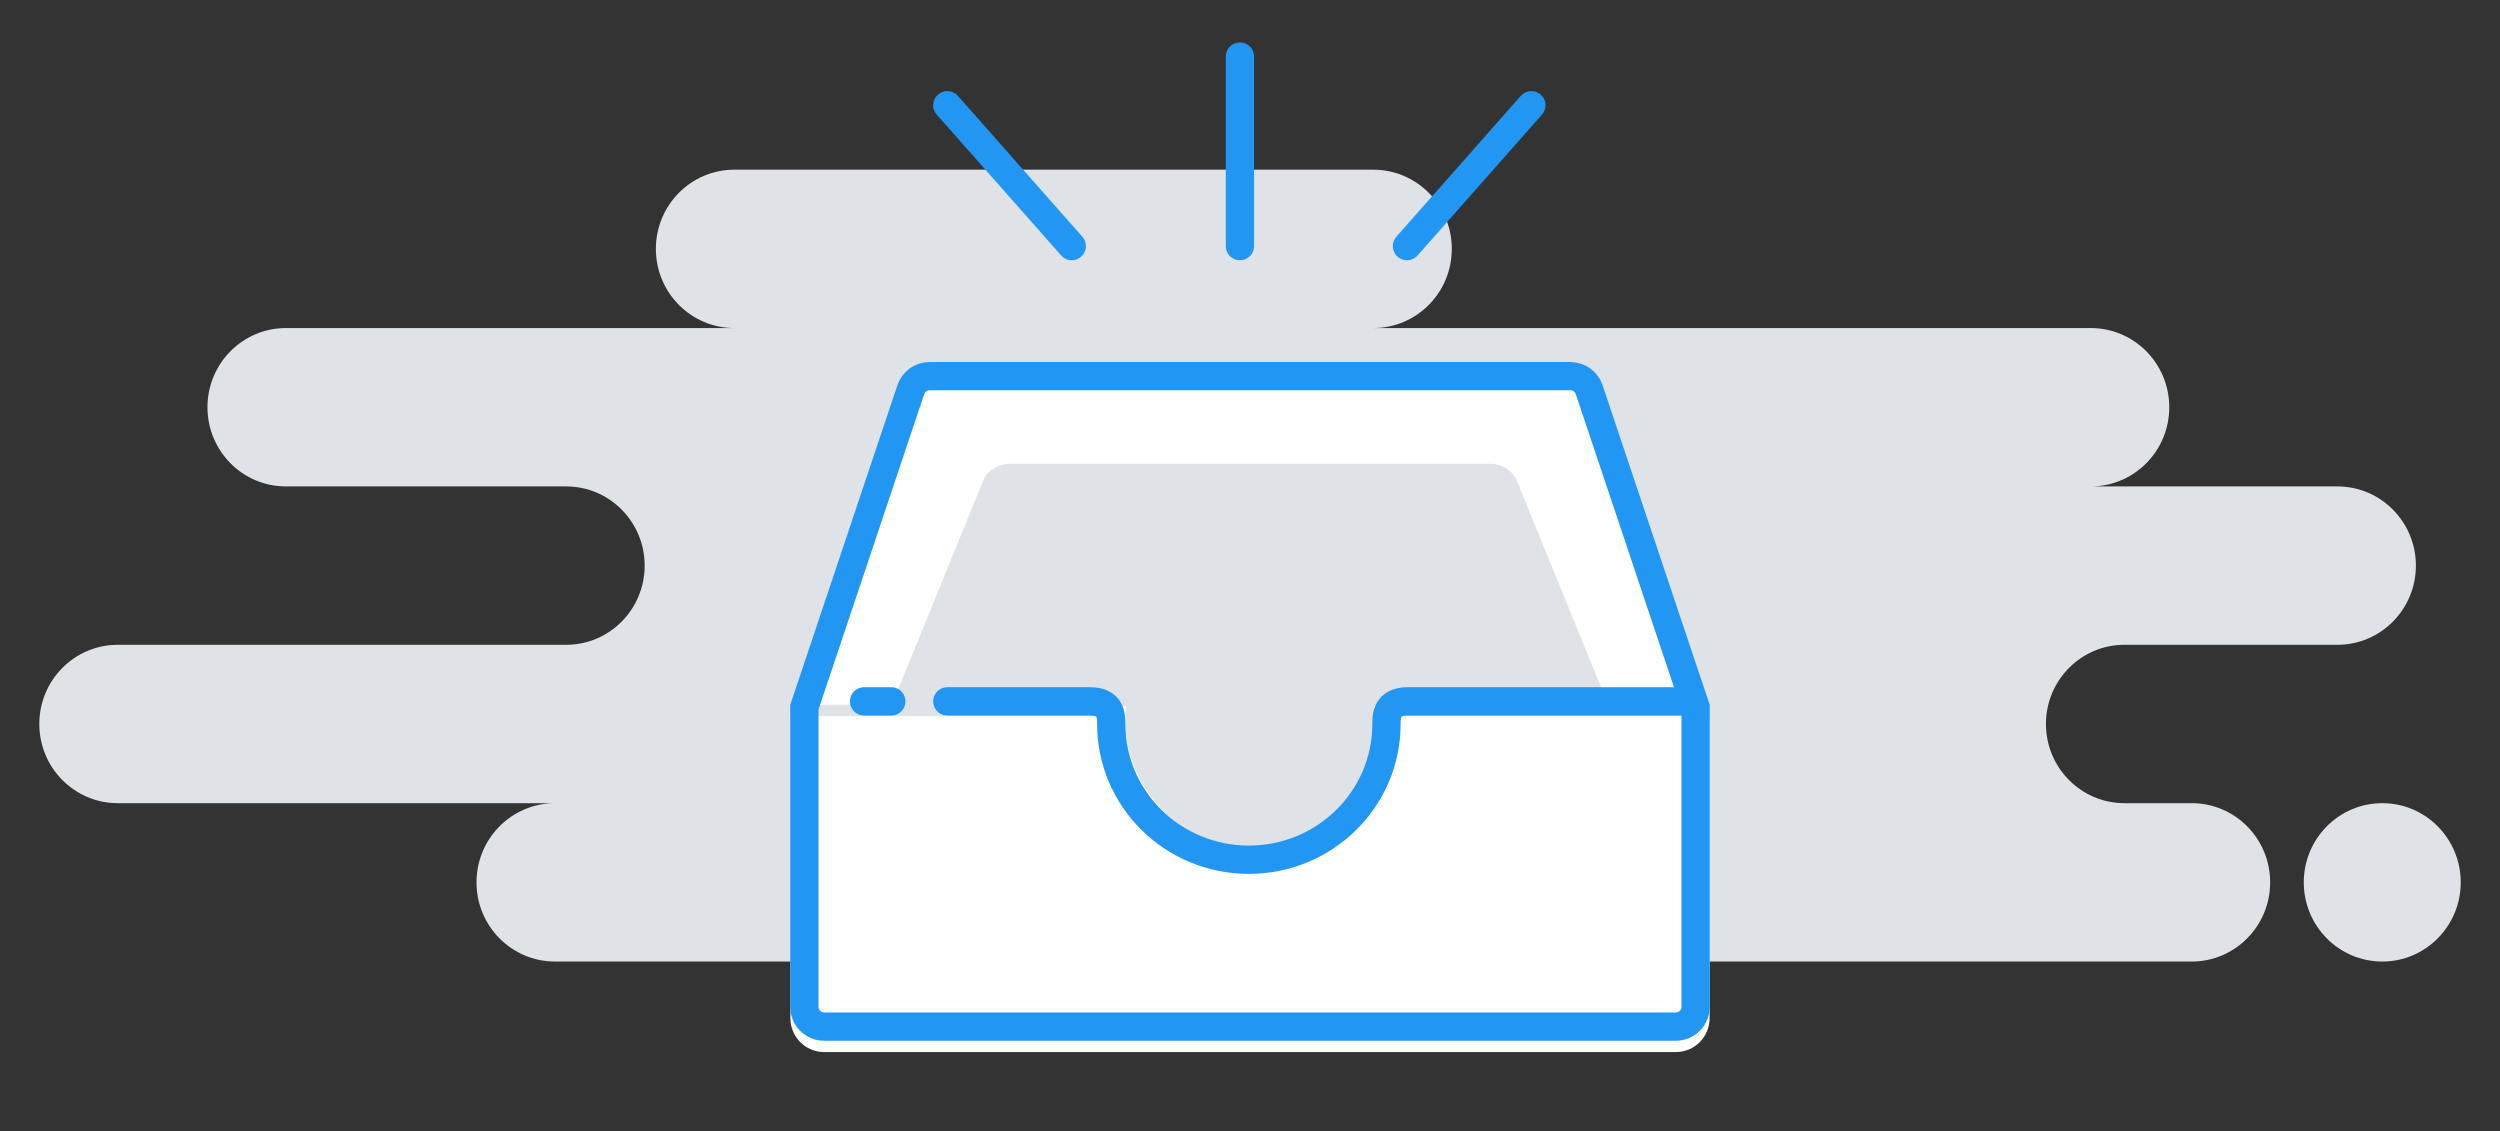 <?xml version="1.0" standalone="no"?>
<!DOCTYPE svg PUBLIC "-//W3C//DTD SVG 20010904//EN"
 "http://www.w3.org/TR/2001/REC-SVG-20010904/DTD/svg10.dtd">
<svg xmlns="http://www.w3.org/2000/svg" width="221" height="100" viewBox="0 0 221 100" fill="none">
<rect x="0" y="0" width="221" height="100" fill="#333333" stroke="none"/>
<path fill-rule="evenodd" clip-rule="evenodd" d="M49.06 85H139.24C139.751 85 140.248 84.944 140.727 84.839C141.206 84.944 141.703 85 142.213 85H193.745C197.576 85 200.682 81.866 200.682 78C200.682 74.134 197.576 71 193.745 71H187.799C183.968 71 180.862 67.866 180.862 64C180.862 60.134 183.968 57 187.799 57H206.628C210.459 57 213.565 53.866 213.565 50C213.565 46.134 210.459 43 206.628 43H184.826C188.657 43 191.763 39.866 191.763 36C191.763 32.134 188.657 29 184.826 29H121.403C125.234 29 128.339 25.866 128.339 22C128.339 18.134 125.234 15 121.403 15H64.916C61.085 15 57.979 18.134 57.979 22C57.979 25.866 61.085 29 64.916 29H25.276C21.445 29 18.34 32.134 18.34 36C18.34 39.866 21.445 43 25.276 43H50.051C53.882 43 56.988 46.134 56.988 50C56.988 53.866 53.882 57 50.051 57H10.412C6.58 57 3.475 60.134 3.475 64C3.475 67.866 6.58 71 10.412 71H49.06C45.229 71 42.123 74.134 42.123 78C42.123 81.866 45.229 85 49.06 85ZM210.591 85C214.422 85 217.528 81.866 217.528 78C217.528 74.134 214.422 71 210.591 71C206.76 71 203.654 74.134 203.654 78C203.654 81.866 206.76 85 210.591 85Z" fill="#DFE2E6"/>
<path fill-rule="evenodd" clip-rule="evenodd" d="M98.726 63.307C98.648 63.86 98.608 64.425 98.608 65C98.608 71.627 103.932 77 110.5 77C117.068 77 122.392 71.627 122.392 65C122.392 64.425 122.352 63.86 122.274 63.307H151.131V90C151.131 91.657 149.8 93 148.158 93H72.842C71.2 93 69.869 91.657 69.869 90V63.307H98.726Z" fill="white"/>
<path fill-rule="evenodd" clip-rule="evenodd" d="M123.383 63C123.383 70.18 117.615 76 110.5 76C103.385 76 97.617 70.18 97.617 63C97.617 62.767 97.623 62.536 97.635 62.307H69.869L79.344 34.039C79.752 32.82 80.885 32 82.16 32H138.84C140.115 32 141.248 32.82 141.656 34.039L151.131 62.307H123.365C123.377 62.536 123.383 62.767 123.383 63Z" fill="white"/>
<path fill-rule="evenodd" clip-rule="evenodd" d="M121.498 63.955C121.498 69.502 116.575 75 110.501 75C104.427 75 99.503 69.502 99.503 63.955C99.503 63.775 99.508 62.596 99.519 62.419H78.789L86.877 42.575C87.226 41.634 88.193 41 89.281 41H131.721C132.809 41 133.776 41.634 134.125 42.575L142.212 62.419H121.483C121.493 62.596 121.498 63.775 121.498 63.955Z" fill="#DFE2E6"/>
<path fill-rule="evenodd" clip-rule="evenodd" d="M71.107 62.512V89C71.107 89.966 71.884 90.75 72.842 90.75H148.157C149.115 90.75 149.891 89.966 149.891 89V62.512L140.482 34.439C140.244 33.728 139.583 33.25 138.839 33.25H82.159C81.416 33.25 80.755 33.728 80.516 34.439L71.107 62.512Z" stroke="#2196F3" stroke-width="2.5"/>
<path d="M76.385 62H78.789M83.744 62C87.645 62 91.855 62 96.374 62C98.234 62 98.234 63.319 98.234 64C98.234 70.627 103.68 76 110.399 76C117.118 76 122.565 70.627 122.565 64C122.565 63.319 122.565 62 124.424 62H149.15" stroke="#2196F3" stroke-width="2.5" stroke-linecap="round" stroke-linejoin="round"/>
<path d="M135.374 9.303L124.375 21.756M109.609 5V21.756V5ZM83.744 9.303L94.744 21.756L83.744 9.303Z" stroke="#2196F3" stroke-width="2.5" stroke-linecap="round" stroke-linejoin="round"/>
</svg>
